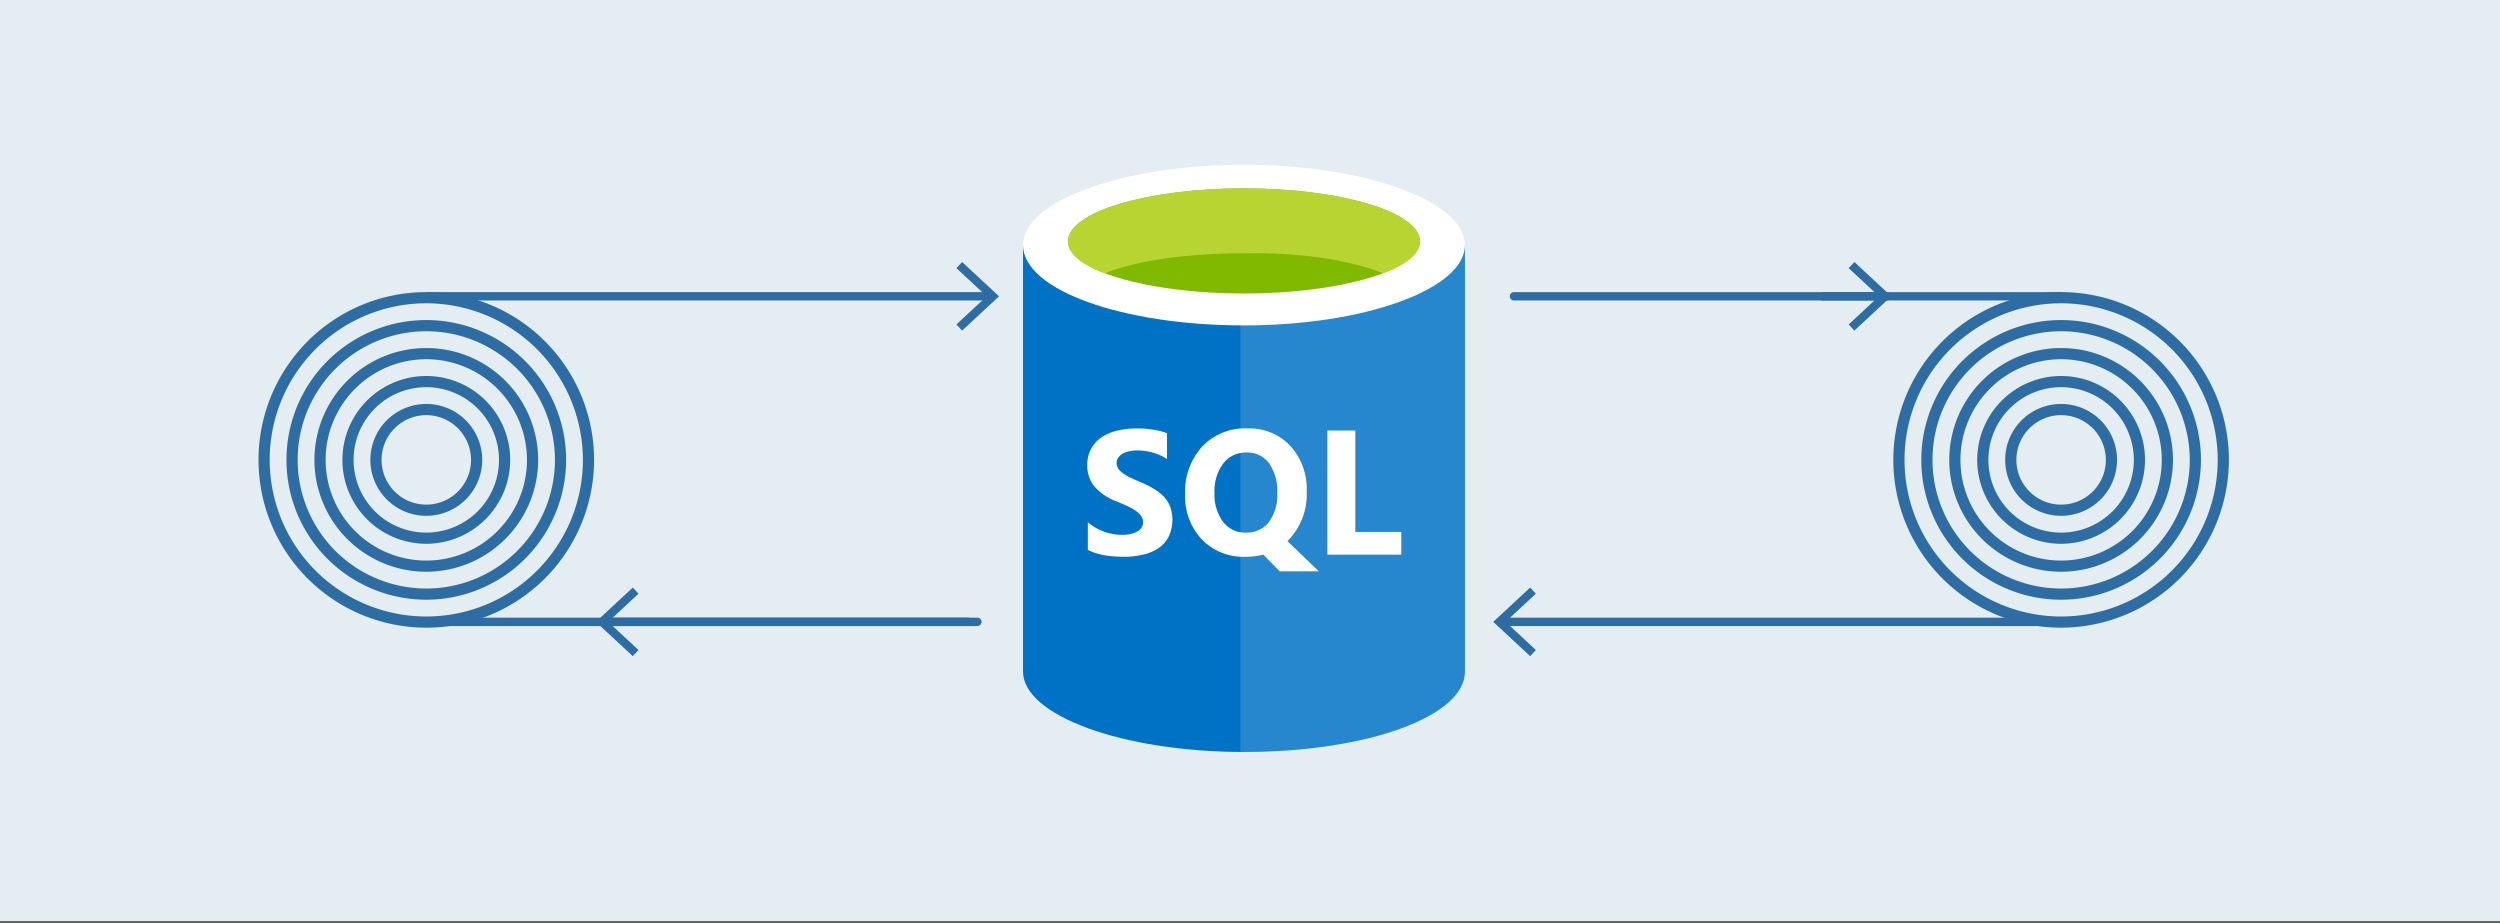 <svg xmlns="http://www.w3.org/2000/svg" viewBox="0 0 298 110"><rect x="0" y="0" width="298" height="110" fill="#333333" stroke="none"/><title>1 - backup-restore_1</title><g id="background_blue" data-name="background blue"><rect width="298" height="110" x=".001" y="-.181" fill="#e4edf1"/></g><g id="Shapes"><g><path fill="#2e6ca4" d="M245.685,74.819a20,20,0,1,1,20-20A20.023,20.023,0,0,1,245.685,74.819Zm0-38.667a18.667,18.667,0,1,0,18.667,18.667A18.687,18.687,0,0,0,245.685,36.152Z"/><path fill="#2e6ca4" d="M245.685,71.486a16.667,16.667,0,1,1,16.667-16.667A16.685,16.685,0,0,1,245.685,71.486Zm0-32a15.333,15.333,0,1,0,15.334,15.333A15.35,15.35,0,0,0,245.685,39.486Z"/><path fill="#2e6ca4" d="M245.685,68.152a13.333,13.333,0,1,1,13.334-13.333A13.348,13.348,0,0,1,245.685,68.152Zm0-25.333a12,12,0,1,0,12,12A12.014,12.014,0,0,0,245.685,42.819Z"/><path fill="#2e6ca4" d="M245.685,64.819a10,10,0,1,1,10-10A10.011,10.011,0,0,1,245.685,64.819Zm0-18.667a8.667,8.667,0,1,0,8.667,8.667A8.677,8.677,0,0,0,245.685,46.152Z"/><path fill="#2e6ca4" d="M245.685,61.486a6.667,6.667,0,1,1,6.667-6.667A6.674,6.674,0,0,1,245.685,61.486Zm0-12a5.333,5.333,0,1,0,5.334,5.333A5.339,5.339,0,0,0,245.685,49.486Z"/></g><g><path fill="#2e6ca4" d="M50.815,74.819a20,20,0,1,1,20-20A20.022,20.022,0,0,1,50.815,74.819Zm0-38.667A18.667,18.667,0,1,0,69.481,54.819,18.688,18.688,0,0,0,50.815,36.152Z"/><path fill="#2e6ca4" d="M50.815,71.486A16.667,16.667,0,1,1,67.481,54.819,16.686,16.686,0,0,1,50.815,71.486Zm0-32A15.333,15.333,0,1,0,66.148,54.819,15.351,15.351,0,0,0,50.815,39.486Z"/><path fill="#2e6ca4" d="M50.815,68.152A13.333,13.333,0,1,1,64.148,54.819,13.349,13.349,0,0,1,50.815,68.152Zm0-25.333a12,12,0,1,0,12,12A12.013,12.013,0,0,0,50.815,42.819Z"/><path fill="#2e6ca4" d="M50.815,64.819a10,10,0,1,1,10-10A10.011,10.011,0,0,1,50.815,64.819Zm0-18.667a8.667,8.667,0,1,0,8.666,8.667A8.677,8.677,0,0,0,50.815,46.152Z"/><path fill="#2e6ca4" d="M50.815,61.486a6.667,6.667,0,1,1,6.666-6.667A6.674,6.674,0,0,1,50.815,61.486Zm0-12a5.333,5.333,0,1,0,5.333,5.333A5.339,5.339,0,0,0,50.815,49.486Z"/></g><line x1="50.815" x2="116.504" y1="74.125" y2="74.125" fill="none" stroke="#2e6ca4" stroke-linecap="round" stroke-miterlimit="10"/><g><line x1="72.114" x2="115.505" y1="74.125" y2="74.125" fill="none" stroke="#2e6ca4" stroke-miterlimit="10"/><polygon fill="#2e6ca4" points="75.427 78.215 76.109 77.483 72.497 74.126 76.109 70.769 75.427 70.037 71.029 74.126 75.427 78.215"/></g><g><line x1="179.081" x2="245.685" y1="74.125" y2="74.125" fill="none" stroke="#2e6ca4" stroke-miterlimit="10"/><polygon fill="#2e6ca4" points="182.394 78.215 183.077 77.483 179.465 74.126 183.077 70.769 182.394 70.037 177.996 74.126 182.394 78.215"/></g><line x1="180.466" x2="224.942" y1="35.319" y2="35.319" fill="none" stroke="#2e6ca4" stroke-linecap="round" stroke-miterlimit="10"/><line x1="224.942" x2="245.685" y1="35.319" y2="35.319" fill="none" stroke="#2e6ca4" stroke-linecap="round" stroke-miterlimit="10"/><g><line x1="50.815" x2="117.998" y1="35.319" y2="35.319" fill="none" stroke="#2e6ca4" stroke-miterlimit="10"/><polygon fill="#2e6ca4" points="114.684 39.409 114.002 38.676 117.614 35.32 114.002 31.962 114.684 31.23 119.082 35.32 114.684 39.409"/></g><g><line x1="217.063" x2="224.356" y1="35.319" y2="35.319" fill="none" stroke="#2e6ca4" stroke-miterlimit="10"/><polygon fill="#2e6ca4" points="221.042 39.409 220.36 38.676 223.972 35.32 220.36 31.962 221.042 31.23 225.44 35.32 221.042 39.409"/></g><g><rect width="57.746" height="70" x="119.127" y="19.634" fill-opacity="0"/><rect width="52.676" height="70" x="121.944" y="19.634" fill-opacity="0"/><path fill="#0072c6" d="M121.944,29.212V80.057c0,5.211,11.831,9.577,26.338,9.577V29.212Z"/><path fill="#0072c6" d="M147.859,89.634h.423c14.648,0,26.338-4.225,26.338-9.577V29.212H147.859V89.634Z"/><path fill="#fff" d="M147.859,89.634h.423c14.648,0,26.338-4.225,26.338-9.577V29.212H147.859V89.634Z" opacity=".15" style="isolation:isolate"/><path fill="#fff" d="M174.62,29.212c0,5.211-11.831,9.577-26.338,9.577s-26.338-4.225-26.338-9.577c0-5.212,11.831-9.578,26.338-9.578S174.62,24,174.62,29.212Z"/><path fill="#7fba00" d="M169.268,28.789c0,3.38-9.437,6.2-20.986,6.2s-20.986-2.817-20.986-6.2c0-3.521,9.436-6.338,20.986-6.338S169.268,25.268,169.268,28.789Z"/><path fill="#b8d432" d="M164.9,32.592c2.817-1.127,4.367-2.395,4.367-3.8,0-3.521-9.437-6.338-20.986-6.338S127.3,25.268,127.3,28.789c0,1.408,1.69,2.817,4.366,3.8,3.8-1.549,9.859-2.395,16.62-2.395C155.042,30.057,161.1,31.043,164.9,32.592Z"/><rect width="57.746" height="30.986" x="119.127" y="43.578" fill-opacity="0"/><path fill="#fff" d="M129.669,65.546v-3.3a6.417,6.417,0,0,0,1.949,1.134,6.34,6.34,0,0,0,2.126.372,4.621,4.621,0,0,0,1.093-.114,2.59,2.59,0,0,0,.784-.309,1.421,1.421,0,0,0,.474-.475,1.2,1.2,0,0,0,.155-.6,1.283,1.283,0,0,0-.247-.774,2.638,2.638,0,0,0-.681-.629,6.786,6.786,0,0,0-1.011-.557q-.588-.269-1.269-.547a6.517,6.517,0,0,1-2.589-1.764,3.865,3.865,0,0,1-.846-2.517,3.848,3.848,0,0,1,1.723-3.353,5.675,5.675,0,0,1,1.856-.784,9.34,9.34,0,0,1,2.229-.257,12.861,12.861,0,0,1,2.042.144,7.789,7.789,0,0,1,1.651.423v3.084a4.912,4.912,0,0,0-.815-.454,5.8,5.8,0,0,0-.9-.319,6.651,6.651,0,0,0-1.8-.258,4.376,4.376,0,0,0-1.031.113,2.571,2.571,0,0,0-.784.3,1.5,1.5,0,0,0-.5.475,1.089,1.089,0,0,0-.176.609,1.2,1.2,0,0,0,.2.67,2.385,2.385,0,0,0,.557.557,6.589,6.589,0,0,0,.877.516q.516.248,1.166.516a12.108,12.108,0,0,1,1.588.794,5.48,5.48,0,0,1,1.218.939,3.64,3.64,0,0,1,.773,1.207,4.762,4.762,0,0,1-.206,3.651,3.809,3.809,0,0,1-1.269,1.362,5.576,5.576,0,0,1-1.877.743,10.772,10.772,0,0,1-2.249.227,12.662,12.662,0,0,1-2.321-.206A7.005,7.005,0,0,1,129.669,65.546Zm18.775.825a6.9,6.9,0,0,1-5.179-2.063,7.468,7.468,0,0,1-2-5.4,7.978,7.978,0,0,1,2.032-5.674,7.016,7.016,0,0,1,5.385-2.166,6.7,6.7,0,0,1,5.116,2.073,7.608,7.608,0,0,1,1.96,5.467,7.842,7.842,0,0,1-2.032,5.623c-.048.048-.093.1-.134.144s-.086.082-.134.124l3.745,3.6h-4.663l-1.96-1.991A8.29,8.29,0,0,1,148.444,66.371Zm.144-12.431a3.365,3.365,0,0,0-2.785,1.321,5.459,5.459,0,0,0-1.032,3.476,5.383,5.383,0,0,0,1.032,3.477,3.305,3.305,0,0,0,2.7,1.279,3.345,3.345,0,0,0,2.734-1.238A5.372,5.372,0,0,0,152.25,58.8a5.8,5.8,0,0,0-.98-3.58A3.178,3.178,0,0,0,148.588,53.94Zm18.445,12.173h-8.81V51.32h3.332V63.41h5.478Z"/></g></g></svg>